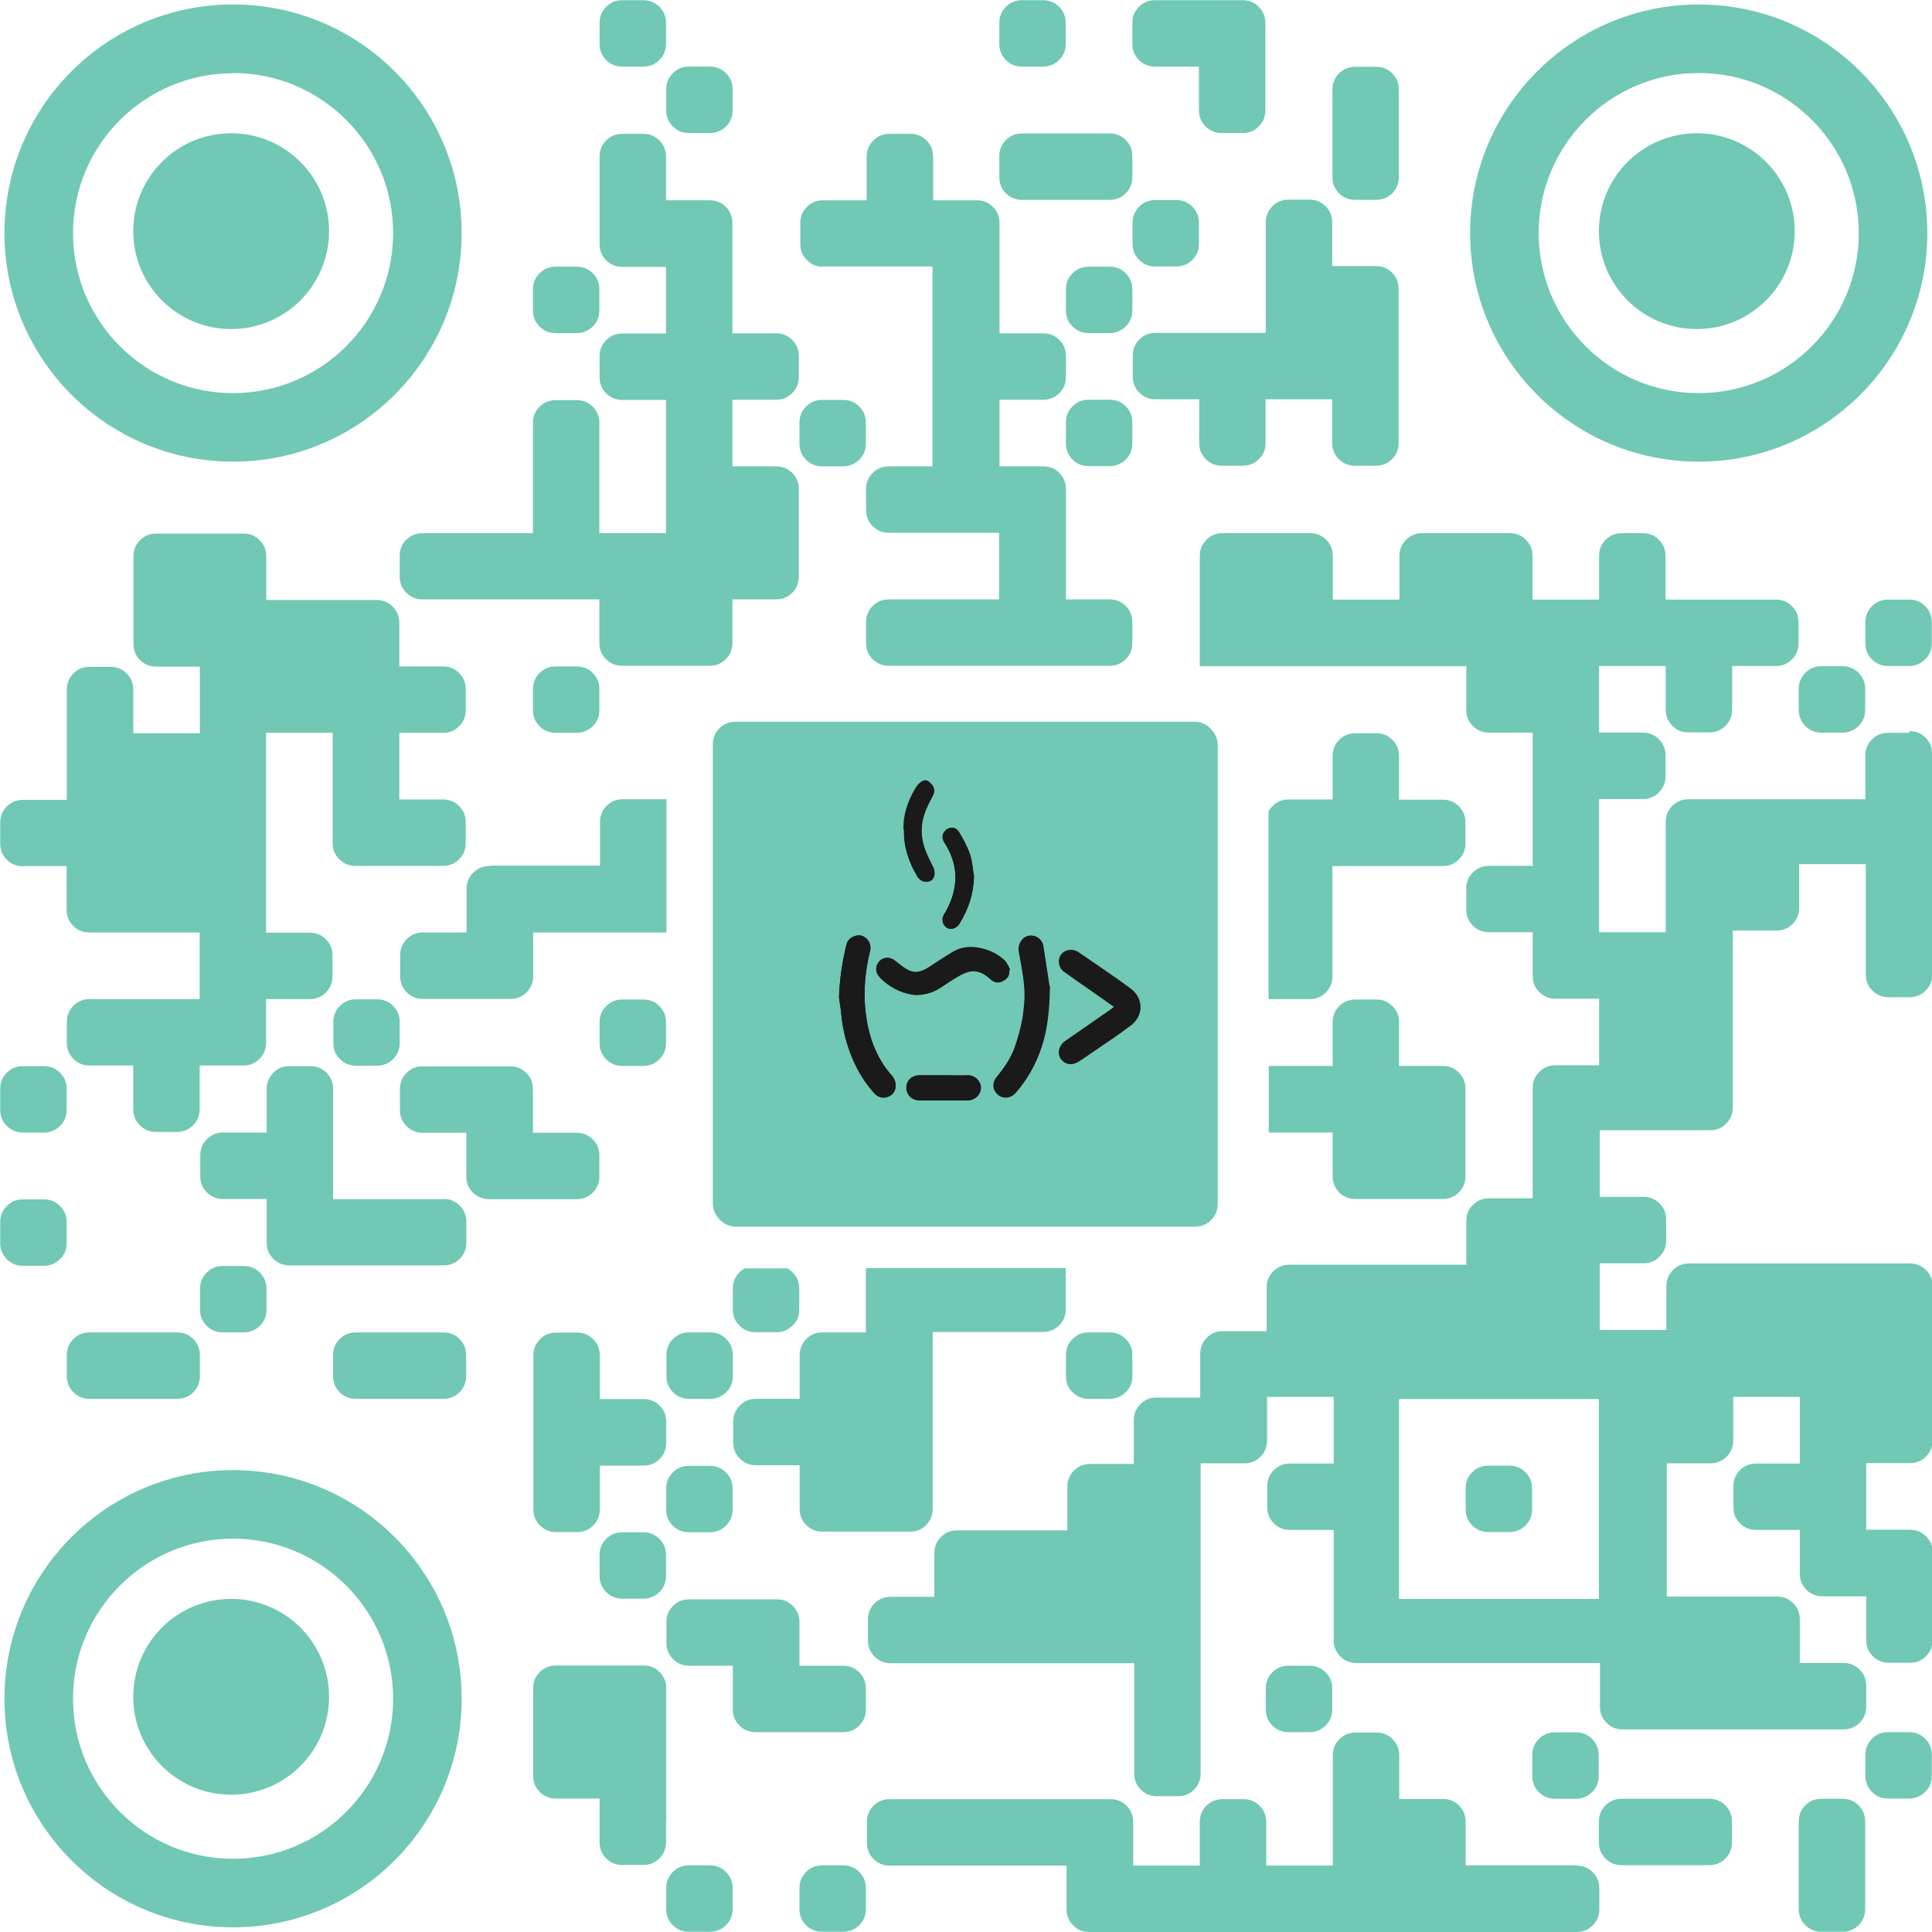 <?xml version="1.0" encoding="UTF-8"?><svg id="Layer_2" xmlns="http://www.w3.org/2000/svg" viewBox="0 0 90.77 90.77"><defs><style>.cls-1{fill:#1a1a1a;}.cls-2{fill:#70c8b5;}</style></defs><g id="Layer_1-2"><g><g><path class="cls-2" d="M50.08,20.83c0,.3,.1,.55,.31,.76,.21,.21,.46,.31,.76,.31h.98c.3,0,.55-.11,.76-.31,.21-.21,.31-.46,.31-.76v-.98c0-.3-.1-.55-.31-.76-.21-.21-.46-.31-.76-.31h-.98c-.3,0-.55,.1-.76,.31-.21,.21-.31,.46-.31,.76v.98Z"/><path class="cls-2" d="M34.74,59.78c-.21,.21-.31,.46-.31,.76v.98c0,.3,.1,.55,.31,.76,.21,.21,.46,.31,.76,.31h.98c.3,0,.55-.11,.76-.31,.21-.21,.31-.46,.31-.76v-.98c0-.3-.1-.55-.31-.76-.08-.08-.16-.14-.25-.19h-2c-.09,.05-.17,.11-.25,.19Z"/><path class="cls-2" d="M34.43,63.67c0-.3-.1-.55-.31-.76-.21-.21-.46-.31-.76-.31h-.98c-.3,0-.55,.1-.76,.31-.21,.21-.31,.46-.31,.76v.98c0,.3,.1,.55,.31,.76,.21,.21,.46,.31,.76,.31h.98c.3,0,.55-.11,.76-.31,.21-.21,.31-.46,.31-.76v-.98Z"/><path class="cls-2" d="M29.24,3.13h.98c.3,0,.55-.11,.76-.31,.21-.21,.31-.46,.31-.76v-.98c0-.3-.1-.55-.31-.76-.21-.21-.46-.31-.76-.31h-.98c-.3,0-.55,.1-.76,.31-.21,.21-.31,.46-.31,.76v.98c0,.3,.1,.55,.31,.76,.21,.21,.46,.31,.76,.31Z"/><path class="cls-2" d="M32.37,71.99h.98c.3,0,.55-.11,.76-.31,.21-.21,.31-.46,.31-.76v-.98c0-.3-.1-.55-.31-.76-.21-.21-.46-.31-.76-.31h-.98c-.3,0-.55,.1-.76,.31-.21,.21-.31,.46-.31,.76v.98c0,.3,.1,.55,.31,.76,.21,.21,.46,.31,.76,.31Z"/><path class="cls-2" d="M51.15,15.65h.98c.3,0,.55-.11,.76-.31,.21-.21,.31-.46,.31-.76v-.98c0-.3-.1-.55-.31-.76-.21-.21-.46-.31-.76-.31h-.98c-.3,0-.55,.1-.76,.31-.21,.21-.31,.46-.31,.76v.98c0,.3,.1,.55,.31,.76,.21,.21,.46,.31,.76,.31Z"/><path class="cls-2" d="M38.63,12.52h5.18v9.39h-2.05c-.3,0-.55,.1-.76,.31s-.31,.46-.31,.76v.98c0,.3,.1,.55,.31,.76s.46,.31,.76,.31h5.18v3.13h-5.18c-.3,0-.55,.1-.76,.31s-.31,.46-.31,.76v.98c0,.3,.1,.55,.31,.76s.46,.31,.76,.31h10.37c.3,0,.55-.1,.76-.31s.31-.46,.31-.76v-.98c0-.3-.1-.55-.31-.76s-.46-.31-.76-.31h-2.05v-5.18c0-.3-.1-.55-.31-.76s-.46-.31-.76-.31h-2.05v-3.13h2.05c.3,0,.55-.1,.76-.31s.31-.46,.31-.76v-.98c0-.3-.1-.55-.31-.76s-.46-.31-.76-.31h-2.05v-5.18c0-.3-.1-.55-.31-.76s-.46-.31-.76-.31h-2.05v-1h0s0-.06,0-.07v-.98c0-.3-.1-.55-.31-.76s-.46-.31-.76-.31h-.98c-.3,0-.55,.1-.76,.31s-.31,.46-.31,.76v.98s0,.04,0,.07h0v1h-2.05c-.3,0-.55,.1-.76,.31s-.31,.46-.31,.76v.98c0,.3,.1,.55,.31,.76s.46,.31,.76,.31Z"/><path class="cls-2" d="M48.02,9.39h4.11c.3,0,.55-.1,.76-.31s.31-.46,.31-.76v-.98c0-.3-.1-.55-.31-.76s-.46-.31-.76-.31h-4.11c-.3,0-.55,.1-.76,.31s-.31,.46-.31,.76v.98c0,.3,.1,.55,.31,.76s.46,.31,.76,.31Z"/><path class="cls-2" d="M31.3,5.18c0,.3,.1,.55,.31,.76,.21,.21,.46,.31,.76,.31h.98c.3,0,.55-.11,.76-.31,.21-.21,.31-.46,.31-.76v-.98c0-.3-.1-.55-.31-.76-.21-.21-.46-.31-.76-.31h-.98c-.3,0-.55,.1-.76,.31-.21,.21-.31,.46-.31,.76v.98Z"/><path class="cls-2" d="M54.28,3.13h2.05v1h0s0,.06,0,.07v.98c0,.3,.1,.55,.31,.76s.46,.31,.76,.31h.98c.3,0,.55-.1,.76-.31s.31-.46,.31-.76v-.98s0-.04,0-.07h0V1.08c0-.3-.1-.55-.31-.76s-.46-.31-.76-.31h-4.11c-.3,0-.55,.1-.76,.31s-.31,.46-.31,.76v.98c0,.3,.1,.55,.31,.76s.46,.31,.76,.31Z"/><path class="cls-2" d="M48.02,3.13h.98c.3,0,.55-.11,.76-.31,.21-.21,.31-.46,.31-.76v-.98c0-.3-.1-.55-.31-.76-.21-.21-.46-.31-.76-.31h-.98c-.3,0-.55,.1-.76,.31-.21,.21-.31,.46-.31,.76v.98c0,.3,.1,.55,.31,.76,.21,.21,.46,.31,.76,.31Z"/><circle class="cls-2" cx="79.72" cy="10.86" r="4.6"/><path class="cls-2" d="M29.24,50.08h.98c.3,0,.55-.11,.76-.31,.21-.21,.31-.46,.31-.76v-.98c0-.3-.1-.55-.31-.76-.21-.21-.46-.31-.76-.31h-.98c-.3,0-.55,.1-.76,.31-.21,.21-.31,.46-.31,.76v.98c0,.3,.1,.55,.31,.76,.21,.21,.46,.31,.76,.31Z"/><path class="cls-2" d="M59.47,11.44s0,.04,0,.07h0v4.13h-5.18c-.3,0-.55,.1-.76,.31s-.31,.46-.31,.76v.98c0,.3,.1,.55,.31,.76s.46,.31,.76,.31h2.05v1h0s0,.06,0,.07v.98c0,.3,.1,.55,.31,.76s.46,.31,.76,.31h.98c.3,0,.55-.1,.76-.31s.31-.46,.31-.76v-.98s0-.04,0-.07h0v-1h3.13v1h0s0,.06,0,.07v.98c0,.3,.1,.55,.31,.76s.46,.31,.76,.31h.98c.3,0,.55-.1,.76-.31s.31-.46,.31-.76v-.98s0-.04,0-.07h0v-6.19c0-.3-.1-.55-.31-.76s-.46-.31-.76-.31h-2.05v-1h0s0-.06,0-.07v-.98c0-.3-.1-.55-.31-.76s-.46-.31-.76-.31h-.98c-.3,0-.55,.1-.76,.31s-.31,.46-.31,.76v.98Z"/><path class="cls-2" d="M63.67,9.39h.98c.3,0,.55-.1,.76-.31s.31-.46,.31-.76v-.98s0-.04,0-.07h0v-2.01h0s0-.06,0-.07v-.98c0-.3-.1-.55-.31-.76s-.46-.31-.76-.31h-.98c-.3,0-.55,.1-.76,.31s-.31,.46-.31,.76v.98s0,.04,0,.07h0v2.01h0s0,.06,0,.07v.98c0,.3,.1,.55,.31,.76s.46,.31,.76,.31Z"/><path class="cls-2" d="M62.6,37.56h-2.05c-.3,0-.55,.1-.76,.31-.08,.08-.14,.16-.19,.25v8.82h1.93c.3,0,.55-.1,.76-.31s.31-.46,.31-.76v-5.18h5.18c.3,0,.55-.1,.76-.31s.31-.46,.31-.76v-.98c0-.3-.1-.55-.31-.76s-.46-.31-.76-.31h-2.05v-1h0s0-.06,0-.07v-.98c0-.3-.1-.55-.31-.76s-.46-.31-.76-.31h-.98c-.3,0-.55,.1-.76,.31s-.31,.46-.31,.76v.98s0,.04,0,.07h0v1Z"/><path class="cls-2" d="M86.56,31.3h-.98c-.3,0-.55,.1-.76,.31-.21,.21-.31,.46-.31,.76v.98c0,.3,.1,.55,.31,.76,.21,.21,.46,.31,.76,.31h.98c.3,0,.55-.11,.76-.31,.21-.21,.31-.46,.31-.76v-.98c0-.3-.1-.55-.31-.76-.21-.21-.46-.31-.76-.31Z"/><path class="cls-2" d="M62.91,56.02c.21,.21,.46,.31,.76,.31h4.11c.3,0,.55-.1,.76-.31s.31-.46,.31-.76v-4.11c0-.3-.1-.55-.31-.76s-.46-.31-.76-.31h-2.05v-1h0s0-.06,0-.07v-.98c0-.3-.1-.55-.31-.76s-.46-.31-.76-.31h-.98c-.3,0-.55,.1-.76,.31s-.31,.46-.31,.76v.98s0,.04,0,.07h0v1h-3v3.13h3v2.05c0,.3,.1,.55,.31,.76Z"/><path class="cls-2" d="M79.81,21.69c5.93,0,10.74-4.81,10.74-10.74S85.74,.21,79.81,.21s-10.74,4.81-10.74,10.74,4.81,10.74,10.74,10.74Zm0-18.26c4.15,0,7.52,3.37,7.52,7.52s-3.37,7.52-7.52,7.52-7.52-3.37-7.52-7.52,3.37-7.52,7.52-7.52Z"/><path class="cls-2" d="M39.61,21.91c.3,0,.55-.11,.76-.31,.21-.21,.31-.46,.31-.76v-.98c0-.3-.1-.55-.31-.76-.21-.21-.46-.31-.76-.31h-.98c-.3,0-.55,.1-.76,.31-.21,.21-.31,.46-.31,.76v.98c0,.3,.1,.55,.31,.76,.21,.21,.46,.31,.76,.31h.98Z"/><path class="cls-2" d="M51.15,62.6c-.3,0-.55,.1-.76,.31-.21,.21-.31,.46-.31,.76v.98c0,.3,.1,.55,.31,.76,.21,.21,.46,.31,.76,.31h.98c.3,0,.55-.11,.76-.31,.21-.21,.31-.46,.31-.76v-.98c0-.3-.1-.55-.31-.76-.21-.21-.46-.31-.76-.31h-.98Z"/><path class="cls-2" d="M30.22,71.99h-.98c-.3,0-.55,.1-.76,.31-.21,.21-.31,.46-.31,.76v.98c0,.3,.1,.55,.31,.76,.21,.21,.46,.31,.76,.31h.98c.3,0,.55-.11,.76-.31,.21-.21,.31-.46,.31-.76v-.98c0-.3-.1-.55-.31-.76-.21-.21-.46-.31-.76-.31Z"/><path class="cls-2" d="M27.09,34.43c.3,0,.55-.11,.76-.31,.21-.21,.31-.46,.31-.76v-.98c0-.3-.1-.55-.31-.76-.21-.21-.46-.31-.76-.31h-.98c-.3,0-.55,.1-.76,.31-.21,.21-.31,.46-.31,.76v.98c0,.3,.1,.55,.31,.76,.21,.21,.46,.31,.76,.31h.98Z"/><path class="cls-2" d="M22.99,40.69c-.3,0-.55,.1-.76,.31s-.31,.46-.31,.76v2.05h-2.05c-.3,0-.55,.1-.76,.31s-.31,.46-.31,.76v.98c0,.3,.1,.55,.31,.76s.46,.31,.76,.31h4.11c.3,0,.55-.1,.76-.31s.31-.46,.31-.76v-2.05h6.26v-6.26h-2.05c-.3,0-.55,.1-.76,.31s-.31,.46-.31,.76v2.05h-5.18Z"/><path class="cls-2" d="M31.3,66.8c0-.3-.1-.55-.31-.76s-.46-.31-.76-.31h-2.05v-1h0s0-.06,0-.07v-.98c0-.3-.1-.55-.31-.76s-.46-.31-.76-.31h-.98c-.3,0-.55,.1-.76,.31s-.31,.46-.31,.76v.98s0,.04,0,.07h0v5.13h0s0,.06,0,.07v.98c0,.3,.1,.55,.31,.76s.46,.31,.76,.31h.98c.3,0,.55-.1,.76-.31s.31-.46,.31-.76v-.98s0-.04,0-.07h0v-1h2.05c.3,0,.55-.1,.76-.31s.31-.46,.31-.76v-.98Z"/><path class="cls-2" d="M40.69,62.6h-2.05c-.3,0-.55,.1-.76,.31s-.31,.46-.31,.76v2.05h-2.05c-.3,0-.55,.1-.76,.31s-.31,.46-.31,.76v.98c0,.3,.1,.55,.31,.76s.46,.31,.76,.31h2.05v2.05c0,.3,.1,.55,.31,.76s.46,.31,.76,.31h4.11c.3,0,.55-.1,.76-.31s.31-.46,.31-.76v-8.31h5.18c.3,0,.55-.1,.76-.31s.31-.46,.31-.76v-1.93h-9.39v3Z"/><path class="cls-2" d="M54.28,12.52h.98c.3,0,.55-.11,.76-.31,.21-.21,.31-.46,.31-.76v-.98c0-.3-.1-.55-.31-.76-.21-.21-.46-.31-.76-.31h-.98c-.3,0-.55,.1-.76,.31-.21,.21-.31,.46-.31,.76v.98c0,.3,.1,.55,.31,.76,.21,.21,.46,.31,.76,.31Z"/><path class="cls-2" d="M74.04,87.64h-5.18v-2.05c0-.3-.1-.55-.31-.76s-.46-.31-.76-.31h-2.05v-1h0s0-.06,0-.07v-.98c0-.3-.1-.55-.31-.76s-.46-.31-.76-.31h-.98c-.3,0-.55,.1-.76,.31s-.31,.46-.31,.76v.98s0,.04,0,.07h0v4.13h-3.13v-1h0s0-.06,0-.07v-.98c0-.3-.1-.55-.31-.76s-.46-.31-.76-.31h-.98c-.3,0-.55,.1-.76,.31s-.31,.46-.31,.76v.98s0,.04,0,.07h0v1h-3.13v-2.05c0-.3-.1-.55-.31-.76s-.46-.31-.76-.31h-10.37c-.3,0-.55,.1-.76,.31s-.31,.46-.31,.76v.98c0,.3,.1,.55,.31,.76s.46,.31,.76,.31h8.31v2.05c0,.3,.1,.55,.31,.76s.46,.31,.76,.31h22.89c.3,0,.55-.1,.76-.31s.31-.46,.31-.76v-.98c0-.3-.1-.55-.31-.76s-.46-.31-.76-.31Z"/><path class="cls-2" d="M26.11,15.65h.98c.3,0,.55-.11,.76-.31,.21-.21,.31-.46,.31-.76v-.98c0-.3-.1-.55-.31-.76-.21-.21-.46-.31-.76-.31h-.98c-.3,0-.55,.1-.76,.31-.21,.21-.31,.46-.31,.76v.98c0,.3,.1,.55,.31,.76,.21,.21,.46,.31,.76,.31Z"/><path class="cls-2" d="M27.09,56.34c.3,0,.55-.1,.76-.31s.31-.46,.31-.76v-.98c0-.3-.1-.55-.31-.76s-.46-.31-.76-.31h-2.05v-2.05c0-.3-.1-.55-.31-.76s-.46-.31-.76-.31h-4.11c-.3,0-.55,.1-.76,.31s-.31,.46-.31,.76v.98c0,.3,.1,.55,.31,.76s.46,.31,.76,.31h2.05v2.05c0,.3,.1,.55,.31,.76s.46,.31,.76,.31h4.11Z"/><path class="cls-2" d="M39.61,87.64h-.98c-.3,0-.55,.1-.76,.31-.21,.21-.31,.46-.31,.76v.98c0,.3,.1,.55,.31,.76,.21,.21,.46,.31,.76,.31h.98c.3,0,.55-.11,.76-.31,.21-.21,.31-.46,.31-.76v-.98c0-.3-.1-.55-.31-.76-.21-.21-.46-.31-.76-.31Z"/><path class="cls-2" d="M31.3,85.58s0-.04,0-.07h0v-6.19c0-.3-.1-.55-.31-.76s-.46-.31-.76-.31h-4.11c-.3,0-.55,.1-.76,.31s-.31,.46-.31,.76v4.11c0,.3,.1,.55,.31,.76s.46,.31,.76,.31h2.05v1h0s0,.06,0,.07v.98c0,.3,.1,.55,.31,.76s.46,.31,.76,.31h.98c.3,0,.55-.1,.76-.31s.31-.46,.31-.76v-.98Z"/><path class="cls-2" d="M39.61,81.38c.3,0,.55-.1,.76-.31s.31-.46,.31-.76v-.98c0-.3-.1-.55-.31-.76s-.46-.31-.76-.31h-2.05v-2.05c0-.3-.1-.55-.31-.76s-.46-.31-.76-.31h-4.11c-.3,0-.55,.1-.76,.31s-.31,.46-.31,.76v.98c0,.3,.1,.55,.31,.76s.46,.31,.76,.31h2.05v2.05c0,.3,.1,.55,.31,.76s.46,.31,.76,.31h4.11Z"/><path class="cls-2" d="M33.35,87.64h-.98c-.3,0-.55,.1-.76,.31-.21,.21-.31,.46-.31,.76v.98c0,.3,.1,.55,.31,.76,.21,.21,.46,.31,.76,.31h.98c.3,0,.55-.11,.76-.31,.21-.21,.31-.46,.31-.76v-.98c0-.3-.1-.55-.31-.76-.21-.21-.46-.31-.76-.31Z"/><path class="cls-2" d="M74.04,84.51c.3,0,.55-.11,.76-.31,.21-.21,.31-.46,.31-.76v-.98c0-.3-.1-.55-.31-.76-.21-.21-.46-.31-.76-.31h-.98c-.3,0-.55,.1-.76,.31-.21,.21-.31,.46-.31,.76v.98c0,.3,.1,.55,.31,.76,.21,.21,.46,.31,.76,.31h.98Z"/><path class="cls-2" d="M89.69,34.43h-.98c-.3,0-.55,.1-.76,.31s-.31,.46-.31,.76v.98s0,.04,0,.07h0v1h-8.31c-.3,0-.55,.1-.76,.31s-.31,.46-.31,.76v5.18h-3.13v-6.26h2.05c.3,0,.55-.1,.76-.31s.31-.46,.31-.76v-.98c0-.3-.1-.55-.31-.76s-.46-.31-.76-.31h-2.05v-3.13h3.13v1h0s0,.06,0,.07v.98c0,.3,.1,.55,.31,.76s.46,.31,.76,.31h.98c.3,0,.55-.1,.76-.31s.31-.46,.31-.76v-.98s0-.04,0-.07h0v-1h2.05c.3,0,.55-.1,.76-.31s.31-.46,.31-.76v-.98c0-.3-.1-.55-.31-.76s-.46-.31-.76-.31h-5.18v-1h0s0-.06,0-.07v-.98c0-.3-.1-.55-.31-.76s-.46-.31-.76-.31h-.98c-.3,0-.55,.1-.76,.31s-.31,.46-.31,.76v.98s0,.04,0,.07h0v1h-3.13v-2.05c0-.3-.1-.55-.31-.76s-.46-.31-.76-.31h-4.11c-.3,0-.55,.1-.76,.31s-.31,.46-.31,.76v2.05h-3.13v-2.05c0-.3-.1-.55-.31-.76s-.46-.31-.76-.31h-4.11c-.3,0-.55,.1-.76,.31s-.31,.46-.31,.76v5.18h12.52v2.05c0,.3,.1,.55,.31,.76s.46,.31,.76,.31h2.05v6.26h-2.05c-.3,0-.55,.1-.76,.31s-.31,.46-.31,.76v.98c0,.3,.1,.55,.31,.76s.46,.31,.76,.31h2.05v2.05c0,.3,.1,.55,.31,.76s.46,.31,.76,.31h2.05v3.13h-2.05c-.3,0-.55,.1-.76,.31s-.31,.46-.31,.76v5.18h-2.05c-.3,0-.55,.1-.76,.31s-.31,.46-.31,.76v2.05h-8.31c-.3,0-.55,.1-.76,.31s-.31,.46-.31,.76v2.05h-2.05c-.3,0-.55,.1-.76,.31s-.31,.46-.31,.76v2.05h-2.05c-.3,0-.55,.1-.76,.31s-.31,.46-.31,.76v2.05h-2.05c-.3,0-.55,.1-.76,.31s-.31,.46-.31,.76v2.05h-5.18c-.3,0-.55,.1-.76,.31s-.31,.46-.31,.76v2.05h-2.05c-.3,0-.55,.1-.76,.31s-.31,.46-.31,.76v.98c0,.3,.1,.55,.31,.76s.46,.31,.76,.31h11.44v4.13h0s0,.06,0,.07v.98c0,.3,.1,.55,.31,.76s.46,.31,.76,.31h.98c.3,0,.55-.1,.76-.31s.31-.46,.31-.76v-.98s0-.04,0-.07h0v-13.52h2.05c.3,0,.55-.1,.76-.31s.31-.46,.31-.76v-2.05h3.13v3.13h-2.05c-.3,0-.55,.1-.76,.31s-.31,.46-.31,.76v.98c0,.3,.1,.55,.31,.76s.46,.31,.76,.31h2.05v5.18c0,.3,.1,.55,.31,.76s.46,.31,.76,.31h11.44v2.05c0,.3,.1,.55,.31,.76s.46,.31,.76,.31h10.37c.3,0,.55-.1,.76-.31s.31-.46,.31-.76v-.98c0-.3-.1-.55-.31-.76s-.46-.31-.76-.31h-2.05v-2.05c0-.3-.1-.55-.31-.76s-.46-.31-.76-.31h-5.18v-6.26h2.05c.3,0,.55-.1,.76-.31s.31-.46,.31-.76v-2.05h3.13v3.13h-2.05c-.3,0-.55,.1-.76,.31s-.31,.46-.31,.76v.98c0,.3,.1,.55,.31,.76s.46,.31,.76,.31h2.05v2.05c0,.3,.1,.55,.31,.76s.46,.31,.76,.31h2.05v1h0s0,.06,0,.07v.98c0,.3,.1,.55,.31,.76s.46,.31,.76,.31h.98c.3,0,.55-.1,.76-.31s.31-.46,.31-.76v-.98s0-.04,0-.07h0v-3.06c0-.3-.1-.55-.31-.76s-.46-.31-.76-.31h-2.05v-3.13h2.05c.3,0,.55-.1,.76-.31s.31-.46,.31-.76v-7.24c0-.3-.1-.55-.31-.76s-.46-.31-.76-.31h-10.37c-.3,0-.55,.1-.76,.31s-.31,.46-.31,.76v2.05h-3.13v-3.13h2.05c.3,0,.55-.1,.76-.31s.31-.46,.31-.76v-.98c0-.3-.1-.55-.31-.76s-.46-.31-.76-.31h-2.05v-3.13h5.18c.3,0,.55-.1,.76-.31s.31-.46,.31-.76v-8.31h2.05c.3,0,.55-.1,.76-.31s.31-.46,.31-.76v-2.05h3.13v4.13h0s0,.06,0,.07v.98c0,.3,.1,.55,.31,.76s.46,.31,.76,.31h.98c.3,0,.55-.1,.76-.31s.31-.46,.31-.76v-.98s0-.04,0-.07h0v-8.26h0s0-.06,0-.07v-.98c0-.3-.1-.55-.31-.76s-.46-.31-.76-.31Zm-14.57,34.43v6.26h-9.39v-9.39h9.39v3.13Z"/><path class="cls-2" d="M70.91,68.86h-.98c-.3,0-.55,.1-.76,.31-.21,.21-.31,.46-.31,.76v.98c0,.3,.1,.55,.31,.76,.21,.21,.46,.31,.76,.31h.98c.3,0,.55-.11,.76-.31,.21-.21,.31-.46,.31-.76v-.98c0-.3-.1-.55-.31-.76-.21-.21-.46-.31-.76-.31Z"/><path class="cls-2" d="M90.45,28.48c-.21-.21-.46-.31-.76-.31h-.98c-.3,0-.55,.1-.76,.31-.21,.21-.31,.46-.31,.76v.98c0,.3,.1,.55,.31,.76,.21,.21,.46,.31,.76,.31h.98c.3,0,.55-.11,.76-.31,.21-.21,.31-.46,.31-.76v-.98c0-.3-.1-.55-.31-.76Z"/><path class="cls-2" d="M86.56,84.51h-.98c-.3,0-.55,.1-.76,.31s-.31,.46-.31,.76v.98s0,.04,0,.07h0v2.01h0s0,.06,0,.07v.98c0,.3,.1,.55,.31,.76s.46,.31,.76,.31h.98c.3,0,.55-.1,.76-.31s.31-.46,.31-.76v-.98s0-.04,0-.07h0v-2.01h0s0-.06,0-.07v-.98c0-.3-.1-.55-.31-.76s-.46-.31-.76-.31Z"/><path class="cls-2" d="M80.3,84.51h-4.11c-.3,0-.55,.1-.76,.31s-.31,.46-.31,.76v.98c0,.3,.1,.55,.31,.76s.46,.31,.76,.31h4.11c.3,0,.55-.1,.76-.31s.31-.46,.31-.76v-.98c0-.3-.1-.55-.31-.76s-.46-.31-.76-.31Z"/><path class="cls-2" d="M89.69,81.38h-.98c-.3,0-.55,.1-.76,.31-.21,.21-.31,.46-.31,.76v.98c0,.3,.1,.55,.31,.76,.21,.21,.46,.31,.76,.31h.98c.3,0,.55-.11,.76-.31,.21-.21,.31-.46,.31-.76v-.98c0-.3-.1-.55-.31-.76-.21-.21-.46-.31-.76-.31Z"/><path class="cls-2" d="M61.52,81.38c.3,0,.55-.11,.76-.31,.21-.21,.31-.46,.31-.76v-.98c0-.3-.1-.55-.31-.76-.21-.21-.46-.31-.76-.31h-.98c-.3,0-.55,.1-.76,.31-.21,.21-.31,.46-.31,.76v.98c0,.3,.1,.55,.31,.76,.21,.21,.46,.31,.76,.31h.98Z"/><path class="cls-2" d="M20.83,56.34h-5.18v-4.13h0s0-.06,0-.07v-.98c0-.3-.1-.55-.31-.76s-.46-.31-.76-.31h-.98c-.3,0-.55,.1-.76,.31s-.31,.46-.31,.76v.98s0,.04,0,.07h0v1h-2.05c-.3,0-.55,.1-.76,.31s-.31,.46-.31,.76v.98c0,.3,.1,.55,.31,.76s.46,.31,.76,.31h2.05v2.05c0,.3,.1,.55,.31,.76s.46,.31,.76,.31h7.24c.3,0,.55-.1,.76-.31s.31-.46,.31-.76v-.98c0-.3-.1-.55-.31-.76s-.46-.31-.76-.31Z"/><path class="cls-2" d="M10.95,21.69c5.93,0,10.74-4.81,10.74-10.74S16.89,.21,10.95,.21,.21,5.02,.21,10.95s4.81,10.74,10.74,10.74Zm0-18.26c4.15,0,7.52,3.37,7.52,7.52s-3.37,7.52-7.52,7.52-7.52-3.37-7.52-7.52S6.81,3.44,10.95,3.44Z"/><path class="cls-2" d="M16.73,46.95c-.3,0-.55,.1-.76,.31-.21,.21-.31,.46-.31,.76v.98c0,.3,.1,.55,.31,.76,.21,.21,.46,.31,.76,.31h.98c.3,0,.55-.11,.76-.31,.21-.21,.31-.46,.31-.76v-.98c0-.3-.1-.55-.31-.76-.21-.21-.46-.31-.76-.31h-.98Z"/><circle class="cls-2" cx="10.86" cy="10.86" r="4.6"/><path class="cls-2" d="M10.47,62.6h.98c.3,0,.55-.11,.76-.31,.21-.21,.31-.46,.31-.76v-.98c0-.3-.1-.55-.31-.76-.21-.21-.46-.31-.76-.31h-.98c-.3,0-.55,.1-.76,.31-.21,.21-.31,.46-.31,.76v.98c0,.3,.1,.55,.31,.76,.21,.21,.46,.31,.76,.31Z"/><path class="cls-2" d="M19.09,25.35c-.21,.21-.31,.46-.31,.76v.98c0,.3,.1,.55,.31,.76s.46,.31,.76,.31h8.31v2.05c0,.3,.1,.55,.31,.76s.46,.31,.76,.31h4.11c.3,0,.55-.1,.76-.31s.31-.46,.31-.76v-2.05h2.05c.3,0,.55-.1,.76-.31s.31-.46,.31-.76v-4.11c0-.3-.1-.55-.31-.76s-.46-.31-.76-.31h-2.05v-3.13h2.05c.3,0,.55-.1,.76-.31s.31-.46,.31-.76v-.98c0-.3-.1-.55-.31-.76s-.46-.31-.76-.31h-2.05v-5.18c0-.3-.1-.55-.31-.76s-.46-.31-.76-.31h-2.05v-1h0s0-.06,0-.07v-.98c0-.3-.1-.55-.31-.76s-.46-.31-.76-.31h-.98c-.3,0-.55,.1-.76,.31s-.31,.46-.31,.76v.98s0,.04,0,.07h0v3.06c0,.3,.1,.55,.31,.76s.46,.31,.76,.31h2.05v3.13h-2.05c-.3,0-.55,.1-.76,.31s-.31,.46-.31,.76v.98c0,.3,.1,.55,.31,.76s.46,.31,.76,.31h2.05v6.26h-3.13v-4.13h0s0-.06,0-.07v-.98c0-.3-.1-.55-.31-.76s-.46-.31-.76-.31h-.98c-.3,0-.55,.1-.76,.31s-.31,.46-.31,.76v.98s0,.04,0,.07h0v4.13h-5.18c-.3,0-.55,.1-.76,.31Z"/><path class="cls-2" d="M1.08,40.69H3.13v2.05c0,.3,.1,.55,.31,.76s.46,.31,.76,.31h5.18v3.13H4.21c-.3,0-.55,.1-.76,.31s-.31,.46-.31,.76v.98c0,.3,.1,.55,.31,.76s.46,.31,.76,.31h2.05v1h0s0,.06,0,.07v.98c0,.3,.1,.55,.31,.76s.46,.31,.76,.31h.98c.3,0,.55-.1,.76-.31s.31-.46,.31-.76v-.98s0-.04,0-.07h0v-1h2.05c.3,0,.55-.1,.76-.31s.31-.46,.31-.76v-2.05h2.05c.3,0,.55-.1,.76-.31s.31-.46,.31-.76v-.98c0-.3-.1-.55-.31-.76s-.46-.31-.76-.31h-2.05v-9.39h3.13v5.18c0,.3,.1,.55,.31,.76s.46,.31,.76,.31h4.11c.3,0,.55-.1,.76-.31s.31-.46,.31-.76v-.98c0-.3-.1-.55-.31-.76s-.46-.31-.76-.31h-2.05v-3.13h2.05c.3,0,.55-.1,.76-.31s.31-.46,.31-.76v-.98c0-.3-.1-.55-.31-.76s-.46-.31-.76-.31h-2.05v-2.05c0-.3-.1-.55-.31-.76s-.46-.31-.76-.31h-5.18v-2.05c0-.3-.1-.55-.31-.76s-.46-.31-.76-.31H7.34c-.3,0-.55,.1-.76,.31s-.31,.46-.31,.76v4.11c0,.3,.1,.55,.31,.76s.46,.31,.76,.31h2.05v3.13h-3.13v-1h0s0-.06,0-.07v-.98c0-.3-.1-.55-.31-.76s-.46-.31-.76-.31h-.98c-.3,0-.55,.1-.76,.31s-.31,.46-.31,.76v.98s0,.04,0,.07h0v4.13H1.08c-.3,0-.55,.1-.76,.31s-.31,.46-.31,.76v.98c0,.3,.1,.55,.31,.76s.46,.31,.76,.31Z"/><path class="cls-2" d="M10.95,69.07c-5.93,0-10.74,4.81-10.74,10.74s4.81,10.74,10.74,10.74,10.74-4.81,10.74-10.74-4.81-10.74-10.74-10.74Zm0,18.26c-4.15,0-7.52-3.37-7.52-7.52s3.37-7.52,7.52-7.52,7.52,3.37,7.52,7.52-3.37,7.52-7.52,7.52Z"/><path class="cls-2" d="M20.83,62.6h-4.11c-.3,0-.55,.1-.76,.31s-.31,.46-.31,.76v.98c0,.3,.1,.55,.31,.76s.46,.31,.76,.31h4.11c.3,0,.55-.1,.76-.31s.31-.46,.31-.76v-.98c0-.3-.1-.55-.31-.76s-.46-.31-.76-.31Z"/><circle class="cls-2" cx="10.86" cy="79.72" r="4.6"/><path class="cls-2" d="M1.08,59.47h.98c.3,0,.55-.11,.76-.31,.21-.21,.31-.46,.31-.76v-.98c0-.3-.1-.55-.31-.76-.21-.21-.46-.31-.76-.31h-.98c-.3,0-.55,.1-.76,.31-.21,.21-.31,.46-.31,.76v.98c0,.3,.1,.55,.31,.76,.21,.21,.46,.31,.76,.31Z"/><path class="cls-2" d="M1.08,53.21h.98c.3,0,.55-.11,.76-.31,.21-.21,.31-.46,.31-.76v-.98c0-.3-.1-.55-.31-.76-.21-.21-.46-.31-.76-.31h-.98c-.3,0-.55,.1-.76,.31-.21,.21-.31,.46-.31,.76v.98c0,.3,.1,.55,.31,.76,.21,.21,.46,.31,.76,.31Z"/><path class="cls-2" d="M8.31,62.6H4.21c-.3,0-.55,.1-.76,.31s-.31,.46-.31,.76v.98c0,.3,.1,.55,.31,.76s.46,.31,.76,.31h4.11c.3,0,.55-.1,.76-.31s.31-.46,.31-.76v-.98c0-.3-.1-.55-.31-.76s-.46-.31-.76-.31Z"/></g><g><rect class="cls-2" x="33.49" y="33.91" width="23.72" height="23.72" rx="1.05" ry="1.05"/><g><path class="cls-1" d="M52.34,47.3c-.07,.06-.09,.07-.11,.09-.73,.51-1.46,1.01-2.19,1.52-.28,.19-.38,.56-.22,.81,.19,.29,.51,.36,.82,.18,.22-.13,.42-.28,.63-.42,.62-.43,1.26-.84,1.86-1.3,.63-.48,.59-1.29-.01-1.74-.81-.6-1.65-1.15-2.47-1.72-.24-.16-.59-.11-.77,.09-.21,.24-.17,.64,.1,.84,.57,.41,1.14,.8,1.71,1.2,.21,.15,.42,.3,.65,.46h0Zm-12.92-.44c.02,.17,.08,.5,.11,.83,.07,.71,.25,1.4,.53,2.06,.25,.6,.59,1.14,1.03,1.62,.15,.16,.34,.24,.58,.17,.46-.13,.53-.67,.23-1.01-.77-.87-1.12-1.92-1.24-3.05-.1-.95-.01-1.89,.22-2.82,.07-.29-.11-.61-.39-.7-.28-.08-.65,.11-.72,.4-.18,.77-.32,1.54-.35,2.49h0Zm9.89-.52c-.07-.44-.17-1.17-.29-1.9-.06-.35-.41-.55-.72-.47-.29,.08-.48,.42-.42,.71,.1,.56,.22,1.13,.26,1.7,.03,.47,0,.96-.08,1.43-.07,.46-.2,.92-.36,1.36-.18,.54-.52,1-.87,1.44-.22,.27-.18,.61,.08,.82,.24,.2,.58,.17,.81-.09,.55-.62,.95-1.34,1.21-2.12,.28-.84,.38-1.71,.4-2.89h0Zm-1.9-.74l.05-.02c-.08-.14-.13-.3-.23-.41-.25-.26-.56-.43-.9-.54-.53-.17-1.05-.19-1.55,.1-.38,.22-.74,.46-1.1,.7-.33,.21-.67,.35-1.05,.14-.21-.12-.39-.27-.58-.42-.28-.22-.63-.17-.81,.13-.13,.22-.09,.45,.12,.67,.43,.43,.94,.7,1.54,.79,.21,.03,.44,0,.65-.05,.48-.11,.84-.43,1.25-.68,.24-.15,.49-.3,.76-.36,.37-.08,.69,.1,.96,.35,.16,.15,.35,.21,.55,.12,.21-.09,.37-.24,.35-.5h0Zm-4.94-6.61c-.03,.77,.22,1.51,.62,2.18,.14,.24,.42,.33,.63,.2,.18-.11,.23-.39,.11-.63-.15-.31-.31-.62-.42-.95-.16-.51-.17-1.03,0-1.54,.1-.31,.26-.6,.41-.89,.11-.23,.06-.44-.17-.62-.15-.12-.27-.12-.49,.09-.07,.07-.12,.15-.17,.23-.35,.6-.57,1.24-.54,1.92h0Zm3.29,2.23c-.06-.36-.08-.73-.19-1.07-.12-.37-.31-.73-.52-1.06-.16-.27-.49-.26-.68-.02-.13,.16-.11,.34,0,.52,.37,.58,.57,1.21,.5,1.91-.06,.52-.24,1.01-.52,1.46-.13,.22-.07,.49,.12,.62,.19,.12,.46,.05,.6-.18,.41-.67,.66-1.38,.68-2.18h0Zm-1.43,9.3c-.37,0-.74,0-1.11,0-.38,0-.63,.24-.63,.58,0,.34,.26,.59,.62,.6,.75,0,1.5,0,2.25,0,.35,0,.63-.27,.63-.6,0-.28-.27-.6-.64-.58-.37,.02-.74,0-1.11,0h0Z"/><path class="cls-1" d="M39.42,46.86c.03-.95,.17-1.73,.35-2.49,.07-.29,.43-.48,.72-.4,.29,.09,.47,.41,.39,.7-.23,.93-.32,1.87-.22,2.82,.12,1.13,.47,2.18,1.24,3.05,.3,.34,.23,.88-.23,1.01-.23,.06-.43-.01-.58-.17-.44-.48-.77-1.02-1.03-1.62-.28-.66-.46-1.34-.53-2.06-.03-.33-.09-.66-.11-.83h0Z"/><path class="cls-1" d="M49.31,46.34c-.02,1.18-.12,2.05-.4,2.89-.26,.78-.66,1.5-1.21,2.12-.23,.26-.57,.29-.81,.09-.25-.21-.3-.55-.08-.82,.36-.44,.69-.91,.87-1.44,.15-.44,.28-.9,.36-1.36,.07-.47,.12-.96,.08-1.43-.04-.57-.16-1.14-.26-1.7-.05-.29,.13-.63,.42-.71,.31-.08,.66,.12,.72,.47,.13,.73,.23,1.46,.29,1.9h0Z"/><path class="cls-1" d="M47.42,45.6c.02,.26-.14,.41-.35,.5-.2,.08-.39,.03-.55-.12-.27-.25-.59-.44-.96-.35-.27,.06-.52,.22-.76,.36-.41,.25-.77,.57-1.25,.68-.21,.05-.44,.08-.65,.05-.6-.09-1.12-.36-1.54-.79-.21-.22-.25-.45-.12-.67,.18-.3,.53-.35,.81-.13,.19,.15,.37,.3,.58,.42,.38,.22,.72,.08,1.05-.14,.37-.24,.73-.48,1.1-.7,.49-.28,1.02-.27,1.55-.1,.34,.11,.65,.29,.9,.54,.1,.11,.16,.27,.23,.41l-.05,.02h0Z"/><path class="cls-1" d="M42.47,38.99c-.02-.68,.19-1.32,.54-1.92,.05-.08,.1-.16,.17-.23,.22-.21,.34-.22,.49-.09,.23,.19,.28,.4,.17,.62-.15,.29-.31,.58-.41,.89-.17,.51-.17,1.03,0,1.54,.1,.33,.27,.64,.42,.95,.11,.23,.07,.52-.11,.63-.21,.12-.49,.04-.63-.2-.4-.67-.65-1.41-.62-2.18h0Z"/><path class="cls-1" d="M45.76,41.22c-.02,.8-.27,1.51-.68,2.18-.14,.23-.41,.3-.6,.18-.19-.13-.26-.4-.12-.62,.28-.45,.46-.93,.52-1.46,.08-.7-.13-1.33-.5-1.91-.11-.17-.13-.35,0-.52,.18-.24,.52-.25,.68,.02,.2,.34,.39,.69,.52,1.06,.11,.34,.13,.71,.19,1.07h0Z"/><path class="cls-1" d="M44.33,50.52c.37,0,.74,.01,1.11,0,.37-.02,.64,.3,.64,.58,0,.32-.28,.59-.63,.6-.75,0-1.5,0-2.25,0-.36,0-.62-.26-.62-.6,0-.34,.26-.58,.63-.58,.37,0,.74,0,1.11,0h0Z"/></g></g></g></g></svg>